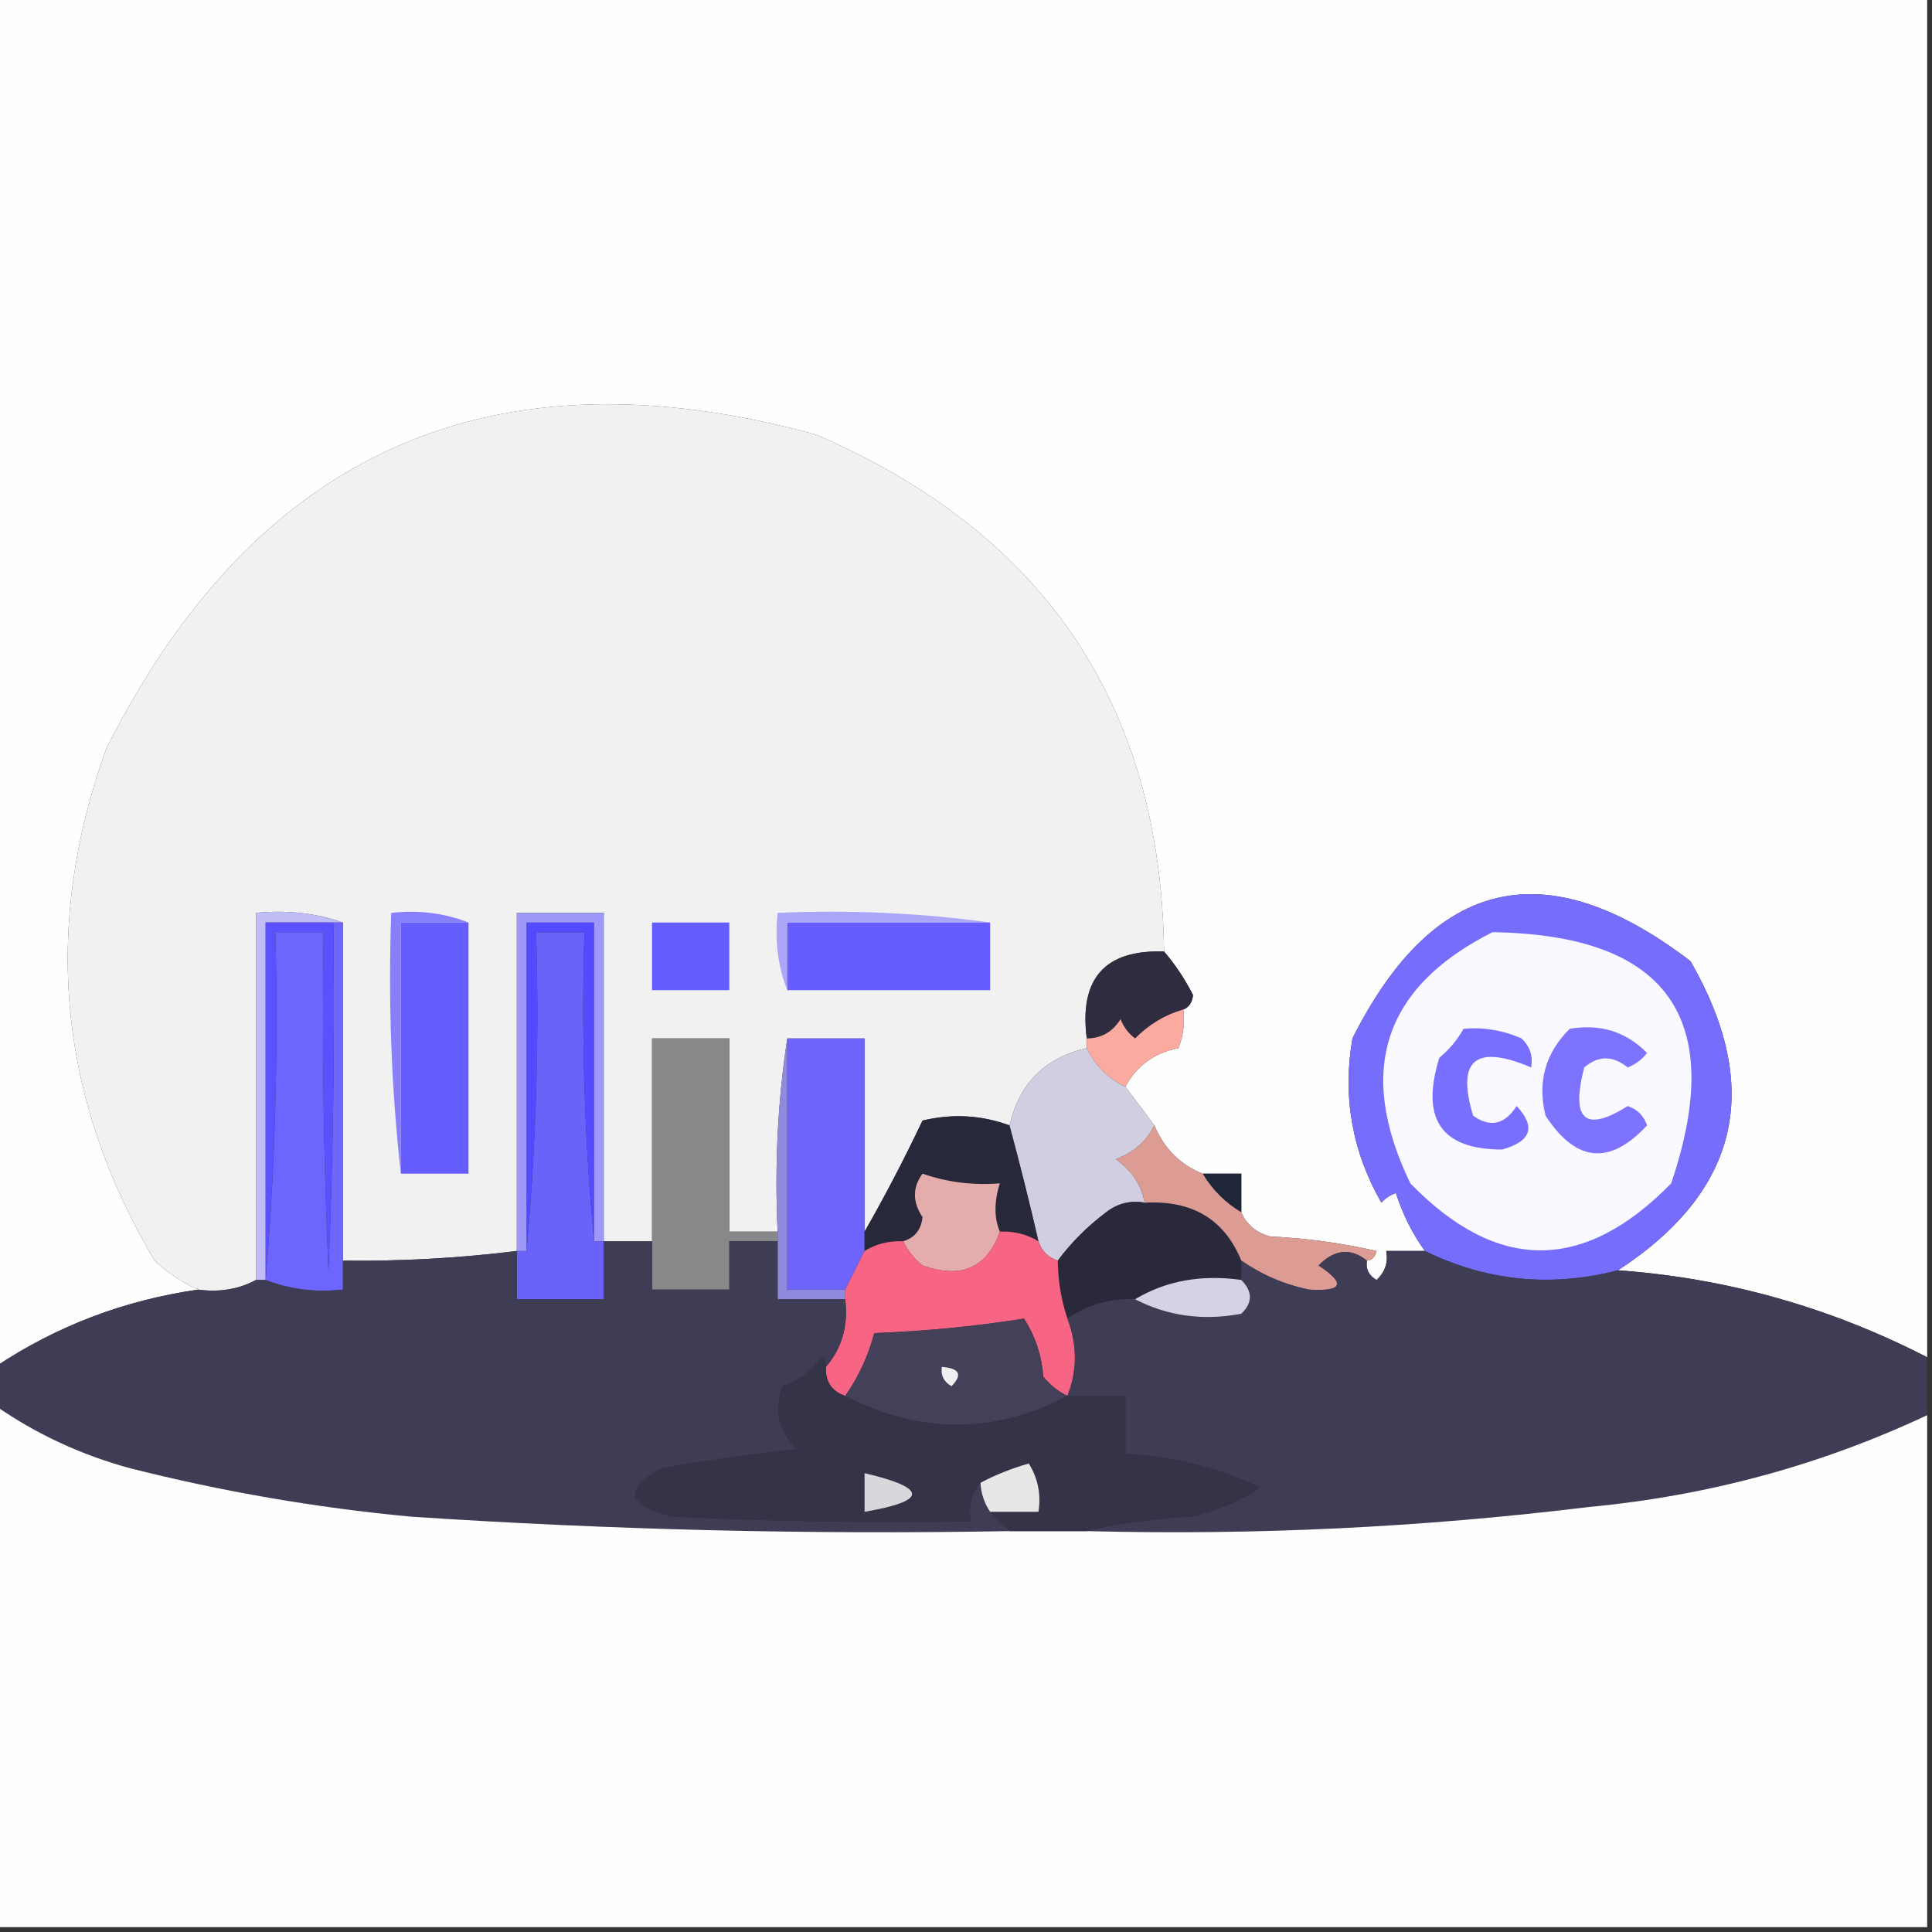<?xml version="1.0" encoding="UTF-8"?>
<!DOCTYPE svg PUBLIC "-//W3C//DTD SVG 1.1//EN" "http://www.w3.org/Graphics/SVG/1.1/DTD/svg11.dtd">
<svg xmlns="http://www.w3.org/2000/svg" version="1.1" width="200px" height="200px" style="shape-rendering:geometricPrecision; text-rendering:geometricPrecision; image-rendering:optimizeQuality; fill-rule:evenodd; clip-rule:evenodd" xmlns:xlink="http://www.w3.org/1999/xlink">
<rect width="100%" height="100%" fill="#333333" stroke="none"/>
<g><path style="opacity:1" fill="#fefefe" d="M -0.5,-0.5 C 66.167,-0.5 132.833,-0.5 199.5,-0.5C 199.5,46.5 199.5,93.5 199.5,140.5C 189.384,135.306 178.717,132.306 167.5,131.5C 180.05,123.298 182.55,112.631 175,99.5C 160.084,88.089 148.417,90.756 140,107.5C 138.966,113.527 139.966,119.194 143,124.5C 143.414,124.043 143.914,123.709 144.5,123.5C 145.206,125.704 146.206,127.704 147.5,129.5C 146.167,129.5 144.833,129.5 143.5,129.5C 143.719,130.675 143.386,131.675 142.5,132.5C 141.702,132.043 141.369,131.376 141.5,130.5C 142.043,130.44 142.376,130.107 142.5,129.5C 138.878,128.675 135.211,128.175 131.5,128C 130.058,127.623 129.058,126.79 128.5,125.5C 128.5,124.167 128.5,122.833 128.5,121.5C 127.167,121.5 125.833,121.5 124.5,121.5C 122.184,120.578 120.517,118.911 119.5,116.5C 118.488,115.128 117.488,113.795 116.5,112.5C 117.646,110.333 119.479,109 122,108.5C 122.49,107.207 122.657,105.873 122.5,104.5C 123.097,104.265 123.43,103.765 123.5,103C 122.652,101.334 121.652,99.834 120.5,98.5C 120.175,73.067 108.175,55.234 84.5,45C 51.023,35.827 26.523,46.66 11,77.5C 4.35,95.965 6.017,113.632 16,130.5C 17.409,131.781 18.909,132.781 20.5,133.5C 12.83,134.609 5.83,137.276 -0.5,141.5C -0.5,94.167 -0.5,46.833 -0.5,-0.5 Z"/></g>
<g><path style="opacity:1" fill="#f1f1f1" d="M 120.5,98.5 C 114.378,98.294 111.711,101.294 112.5,107.5C 112.5,107.833 112.5,108.167 112.5,108.5C 108.167,109.5 105.5,112.167 104.5,116.5C 101.592,115.431 98.592,115.264 95.5,116C 93.591,120.023 91.591,123.856 89.5,127.5C 89.5,120.833 89.5,114.167 89.5,107.5C 86.833,107.5 84.167,107.5 81.5,107.5C 80.509,113.979 80.176,120.646 80.5,127.5C 78.833,127.5 77.167,127.5 75.5,127.5C 75.5,120.833 75.5,114.167 75.5,107.5C 72.833,107.5 70.167,107.5 67.5,107.5C 67.5,114.5 67.5,121.5 67.5,128.5C 65.833,128.5 64.167,128.5 62.5,128.5C 62.5,117.167 62.5,105.833 62.5,94.5C 59.5,94.5 56.5,94.5 53.5,94.5C 53.5,106.167 53.5,117.833 53.5,129.5C 47.529,130.241 41.529,130.575 35.5,130.5C 35.5,118.833 35.5,107.167 35.5,95.5C 32.713,94.523 29.713,94.19 26.5,94.5C 26.5,107.167 26.5,119.833 26.5,132.5C 24.735,133.461 22.735,133.795 20.5,133.5C 18.909,132.781 17.409,131.781 16,130.5C 6.017,113.632 4.35,95.965 11,77.5C 26.523,46.66 51.023,35.827 84.5,45C 108.175,55.234 120.175,73.067 120.5,98.5 Z"/></g>
<g><path style="opacity:1" fill="#776dfd" d="M 167.5,131.5 C 160.556,133.291 153.889,132.624 147.5,129.5C 146.206,127.704 145.206,125.704 144.5,123.5C 143.914,123.709 143.414,124.043 143,124.5C 139.966,119.194 138.966,113.527 140,107.5C 148.417,90.756 160.084,88.089 175,99.5C 182.55,112.631 180.05,123.298 167.5,131.5 Z"/></g>
<g><path style="opacity:1" fill="#aca6f8" d="M 102.5,95.5 C 95.5,95.5 88.5,95.5 81.5,95.5C 81.5,97.833 81.5,100.167 81.5,102.5C 80.527,100.052 80.194,97.385 80.5,94.5C 88.019,94.175 95.352,94.508 102.5,95.5 Z"/></g>
<g><path style="opacity:1" fill="#c0bdf6" d="M 35.5,95.5 C 35.167,95.5 34.833,95.5 34.5,95.5C 32.167,95.5 29.833,95.5 27.5,95.5C 27.5,107.833 27.5,120.167 27.5,132.5C 27.167,132.5 26.833,132.5 26.5,132.5C 26.5,119.833 26.5,107.167 26.5,94.5C 29.713,94.19 32.713,94.523 35.5,95.5 Z"/></g>
<g><path style="opacity:1" fill="#6e65fe" d="M 34.5,95.5 C 34.833,95.5 35.167,95.5 35.5,95.5C 35.5,107.167 35.5,118.833 35.5,130.5C 35.5,131.5 35.5,132.5 35.5,133.5C 32.615,133.806 29.948,133.473 27.5,132.5C 28.495,120.678 28.828,108.678 28.5,96.5C 30.167,96.5 31.833,96.5 33.5,96.5C 33.334,108.171 33.5,119.838 34,131.5C 34.5,119.505 34.666,107.505 34.5,95.5 Z"/></g>
<g><path style="opacity:1" fill="#5b51ff" d="M 34.5,95.5 C 34.666,107.505 34.5,119.505 34,131.5C 33.5,119.838 33.334,108.171 33.5,96.5C 31.833,96.5 30.167,96.5 28.5,96.5C 28.828,108.678 28.495,120.678 27.5,132.5C 27.5,120.167 27.5,107.833 27.5,95.5C 29.833,95.5 32.167,95.5 34.5,95.5 Z"/></g>
<g><path style="opacity:1" fill="#877ffc" d="M 48.5,95.5 C 46.167,95.5 43.833,95.5 41.5,95.5C 41.5,104.167 41.5,112.833 41.5,121.5C 40.507,112.682 40.173,103.682 40.5,94.5C 43.385,94.194 46.052,94.527 48.5,95.5 Z"/></g>
<g><path style="opacity:1" fill="#665dff" d="M 48.5,95.5 C 48.5,104.167 48.5,112.833 48.5,121.5C 46.167,121.5 43.833,121.5 41.5,121.5C 41.5,112.833 41.5,104.167 41.5,95.5C 43.833,95.5 46.167,95.5 48.5,95.5 Z"/></g>
<g><path style="opacity:1" fill="#6b62fa" d="M 61.5,128.5 C 61.833,128.5 62.167,128.5 62.5,128.5C 62.5,130.5 62.5,132.5 62.5,134.5C 59.5,134.5 56.5,134.5 53.5,134.5C 53.5,132.833 53.5,131.167 53.5,129.5C 53.833,129.5 54.167,129.5 54.5,129.5C 55.495,118.679 55.828,107.679 55.5,96.5C 57.167,96.5 58.833,96.5 60.5,96.5C 60.172,107.346 60.506,118.013 61.5,128.5 Z"/></g>
<g><path style="opacity:1" fill="#544aff" d="M 61.5,128.5 C 60.506,118.013 60.172,107.346 60.5,96.5C 58.833,96.5 57.167,96.5 55.5,96.5C 55.828,107.679 55.495,118.679 54.5,129.5C 54.5,118.167 54.5,106.833 54.5,95.5C 56.833,95.5 59.167,95.5 61.5,95.5C 61.5,106.5 61.5,117.5 61.5,128.5 Z"/></g>
<g><path style="opacity:1" fill="#9e98fa" d="M 62.5,128.5 C 62.167,128.5 61.833,128.5 61.5,128.5C 61.5,117.5 61.5,106.5 61.5,95.5C 59.167,95.5 56.833,95.5 54.5,95.5C 54.5,106.833 54.5,118.167 54.5,129.5C 54.167,129.5 53.833,129.5 53.5,129.5C 53.5,117.833 53.5,106.167 53.5,94.5C 56.5,94.5 59.5,94.5 62.5,94.5C 62.5,105.833 62.5,117.167 62.5,128.5 Z"/></g>
<g><path style="opacity:1" fill="#665dff" d="M 67.5,95.5 C 70.167,95.5 72.833,95.5 75.5,95.5C 75.5,97.833 75.5,100.167 75.5,102.5C 72.833,102.5 70.167,102.5 67.5,102.5C 67.5,100.167 67.5,97.833 67.5,95.5 Z"/></g>
<g><path style="opacity:1" fill="#675dff" d="M 102.5,95.5 C 102.5,97.833 102.5,100.167 102.5,102.5C 95.5,102.5 88.5,102.5 81.5,102.5C 81.5,100.167 81.5,97.833 81.5,95.5C 88.5,95.5 95.5,95.5 102.5,95.5 Z"/></g>
<g><path style="opacity:1" fill="#faf9ff" d="M 154.5,96.5 C 172.613,96.77 178.78,105.436 173,122.5C 163.967,131.746 154.967,131.746 146,122.5C 140.376,110.859 143.21,102.192 154.5,96.5 Z"/></g>
<g><path style="opacity:1" fill="#2e2c3e" d="M 120.5,98.5 C 121.652,99.834 122.652,101.334 123.5,103C 123.43,103.765 123.097,104.265 122.5,104.5C 120.606,105.048 118.94,106.048 117.5,107.5C 116.808,106.975 116.308,106.308 116,105.5C 115.184,106.823 114.017,107.489 112.5,107.5C 111.711,101.294 114.378,98.294 120.5,98.5 Z"/></g>
<g><path style="opacity:1" fill="#796fff" d="M 151.5,106.5 C 153.591,106.318 155.591,106.652 157.5,107.5C 158.386,108.325 158.719,109.325 158.5,110.5C 152.745,108.054 150.745,109.721 152.5,115.5C 154.259,116.754 155.759,116.421 157,114.5C 159.021,116.651 158.521,118.151 155.5,119C 149.195,118.994 147.029,115.828 149,109.5C 150.045,108.627 150.878,107.627 151.5,106.5 Z"/></g>
<g><path style="opacity:1" fill="#7e73ff" d="M 162.5,106.5 C 165.665,105.964 168.331,106.797 170.5,109C 169.975,109.692 169.308,110.192 168.5,110.5C 166.958,109.253 165.458,109.253 164,110.5C 162.588,115.941 164.088,117.274 168.5,114.5C 169.5,114.833 170.167,115.5 170.5,116.5C 166.645,120.667 163.145,120.334 160,115.5C 159.131,112.007 159.964,109.007 162.5,106.5 Z"/></g>
<g><path style="opacity:1" fill="#878889" d="M 80.5,127.5 C 80.5,127.833 80.5,128.167 80.5,128.5C 78.833,128.5 77.167,128.5 75.5,128.5C 75.5,130.167 75.5,131.833 75.5,133.5C 72.833,133.5 70.167,133.5 67.5,133.5C 67.5,131.833 67.5,130.167 67.5,128.5C 67.5,121.5 67.5,114.5 67.5,107.5C 70.167,107.5 72.833,107.5 75.5,107.5C 75.5,114.167 75.5,120.833 75.5,127.5C 77.167,127.5 78.833,127.5 80.5,127.5 Z"/></g>
<g><path style="opacity:1" fill="#908adf" d="M 81.5,107.5 C 81.5,116.167 81.5,124.833 81.5,133.5C 83.5,133.5 85.5,133.5 87.5,133.5C 87.5,133.833 87.5,134.167 87.5,134.5C 85.167,134.5 82.833,134.5 80.5,134.5C 80.5,132.5 80.5,130.5 80.5,128.5C 80.5,128.167 80.5,127.833 80.5,127.5C 80.176,120.646 80.509,113.979 81.5,107.5 Z"/></g>
<g><path style="opacity:1" fill="#6e63fd" d="M 81.5,107.5 C 84.167,107.5 86.833,107.5 89.5,107.5C 89.5,114.167 89.5,120.833 89.5,127.5C 89.5,128.167 89.5,128.833 89.5,129.5C 88.833,130.833 88.167,132.167 87.5,133.5C 85.5,133.5 83.5,133.5 81.5,133.5C 81.5,124.833 81.5,116.167 81.5,107.5 Z"/></g>
<g><path style="opacity:1" fill="#faaa9e" d="M 122.5,104.5 C 122.657,105.873 122.49,107.207 122,108.5C 119.479,109 117.646,110.333 116.5,112.5C 114.736,111.674 113.402,110.341 112.5,108.5C 112.5,108.167 112.5,107.833 112.5,107.5C 114.017,107.489 115.184,106.823 116,105.5C 116.308,106.308 116.808,106.975 117.5,107.5C 118.94,106.048 120.606,105.048 122.5,104.5 Z"/></g>
<g><path style="opacity:1" fill="#d1cee1" d="M 112.5,108.5 C 113.402,110.341 114.736,111.674 116.5,112.5C 117.488,113.795 118.488,115.128 119.5,116.5C 118.684,118.144 117.35,119.31 115.5,120C 117.141,121.129 118.141,122.629 118.5,124.5C 117.022,124.238 115.689,124.571 114.5,125.5C 112.563,126.954 110.897,128.621 109.5,130.5C 108.5,130.167 107.833,129.5 107.5,128.5C 106.589,124.543 105.589,120.543 104.5,116.5C 105.5,112.167 108.167,109.5 112.5,108.5 Z"/></g>
<g><path style="opacity:1" fill="#28283b" d="M 104.5,116.5 C 105.589,120.543 106.589,124.543 107.5,128.5C 106.292,127.766 104.959,127.433 103.5,127.5C 102.904,126.065 102.904,124.398 103.5,122.5C 100.751,122.726 98.084,122.393 95.5,121.5C 94.453,122.922 94.453,124.422 95.5,126C 95.361,127.301 94.695,128.134 93.5,128.5C 92.041,128.433 90.708,128.766 89.5,129.5C 89.5,128.833 89.5,128.167 89.5,127.5C 91.591,123.856 93.591,120.023 95.5,116C 98.592,115.264 101.592,115.431 104.5,116.5 Z"/></g>
<g><path style="opacity:1" fill="#20263a" d="M 124.5,121.5 C 125.833,121.5 127.167,121.5 128.5,121.5C 128.5,122.833 128.5,124.167 128.5,125.5C 126.833,124.5 125.5,123.167 124.5,121.5 Z"/></g>
<g><path style="opacity:1" fill="#2a293c" d="M 118.5,124.5 C 123.427,124.23 126.761,126.23 128.5,130.5C 128.5,131.167 128.5,131.833 128.5,132.5C 124.351,131.92 120.684,132.586 117.5,134.5C 114.921,134.394 112.588,135.061 110.5,136.5C 109.85,134.565 109.517,132.565 109.5,130.5C 110.897,128.621 112.563,126.954 114.5,125.5C 115.689,124.571 117.022,124.238 118.5,124.5 Z"/></g>
<g><path style="opacity:1" fill="#e5acac" d="M 103.5,127.5 C 102.172,131.254 99.506,132.421 95.5,131C 94.62,130.292 93.953,129.458 93.5,128.5C 94.695,128.134 95.361,127.301 95.5,126C 94.453,124.422 94.453,122.922 95.5,121.5C 98.084,122.393 100.751,122.726 103.5,122.5C 102.904,124.398 102.904,126.065 103.5,127.5 Z"/></g>
<g><path style="opacity:1" fill="#f86584" d="M 103.5,127.5 C 104.959,127.433 106.292,127.766 107.5,128.5C 107.833,129.5 108.5,130.167 109.5,130.5C 109.517,132.565 109.85,134.565 110.5,136.5C 111.53,139.229 111.53,141.896 110.5,144.5C 109.542,144.047 108.708,143.381 108,142.5C 107.83,140.285 107.163,138.285 106,136.5C 100.917,137.307 95.75,137.807 90.5,138C 89.871,140.375 88.871,142.541 87.5,144.5C 86.094,144.027 85.427,143.027 85.5,141.5C 87.163,139.562 87.829,137.228 87.5,134.5C 87.5,134.167 87.5,133.833 87.5,133.5C 88.167,132.167 88.833,130.833 89.5,129.5C 90.708,128.766 92.041,128.433 93.5,128.5C 93.953,129.458 94.62,130.292 95.5,131C 99.506,132.421 102.172,131.254 103.5,127.5 Z"/></g>
<g><path style="opacity:1" fill="#dc9c94" d="M 119.5,116.5 C 120.517,118.911 122.184,120.578 124.5,121.5C 125.5,123.167 126.833,124.5 128.5,125.5C 129.058,126.79 130.058,127.623 131.5,128C 135.211,128.175 138.878,128.675 142.5,129.5C 142.376,130.107 142.043,130.44 141.5,130.5C 139.815,129.156 138.148,129.323 136.5,131C 139.351,132.881 139.018,133.715 135.5,133.5C 132.971,132.975 130.638,131.975 128.5,130.5C 126.761,126.23 123.427,124.23 118.5,124.5C 118.141,122.629 117.141,121.129 115.5,120C 117.35,119.31 118.684,118.144 119.5,116.5 Z"/></g>
<g><path style="opacity:1" fill="#3f3d55" d="M 141.5,130.5 C 141.369,131.376 141.702,132.043 142.5,132.5C 143.386,131.675 143.719,130.675 143.5,129.5C 144.833,129.5 146.167,129.5 147.5,129.5C 153.889,132.624 160.556,133.291 167.5,131.5C 178.717,132.306 189.384,135.306 199.5,140.5C 199.5,142.5 199.5,144.5 199.5,146.5C 188.475,151.675 176.808,154.842 164.5,156C 147.232,158.114 129.899,158.948 112.5,158.5C 115.977,157.677 119.644,157.177 123.5,157C 126.032,156.381 128.365,155.381 130.5,154C 126.109,151.902 121.442,150.736 116.5,150.5C 116.5,148.5 116.5,146.5 116.5,144.5C 114.5,144.5 112.5,144.5 110.5,144.5C 111.53,141.896 111.53,139.229 110.5,136.5C 112.588,135.061 114.921,134.394 117.5,134.5C 120.885,136.245 124.552,136.745 128.5,136C 129.684,134.855 129.684,133.688 128.5,132.5C 128.5,131.833 128.5,131.167 128.5,130.5C 130.638,131.975 132.971,132.975 135.5,133.5C 139.018,133.715 139.351,132.881 136.5,131C 138.148,129.323 139.815,129.156 141.5,130.5 Z"/></g>
<g><path style="opacity:1" fill="#d5d2e5" d="M 128.5,132.5 C 129.684,133.688 129.684,134.855 128.5,136C 124.552,136.745 120.885,136.245 117.5,134.5C 120.684,132.586 124.351,131.92 128.5,132.5 Z"/></g>
<g><path style="opacity:1" fill="#3f3d55" d="M 62.5,128.5 C 64.167,128.5 65.833,128.5 67.5,128.5C 67.5,130.167 67.5,131.833 67.5,133.5C 70.167,133.5 72.833,133.5 75.5,133.5C 75.5,131.833 75.5,130.167 75.5,128.5C 77.167,128.5 78.833,128.5 80.5,128.5C 80.5,130.5 80.5,132.5 80.5,134.5C 82.833,134.5 85.167,134.5 87.5,134.5C 87.829,137.228 87.163,139.562 85.5,141.5C 85.565,141.062 85.399,140.728 85,140.5C 84.009,141.939 82.676,142.939 81,143.5C 80.104,146.025 80.604,148.192 82.5,150C 77.81,150.503 73.143,151.17 68.5,152C 64.516,154.098 64.849,155.765 69.5,157C 79.828,157.5 90.161,157.666 100.5,157.5C 100.232,155.901 100.566,154.568 101.5,153.5C 101.557,154.609 101.89,155.609 102.5,156.5C 103.167,157.167 103.833,157.833 104.5,158.5C 83.805,158.871 63.139,158.371 42.5,157C 32.704,156.077 23.037,154.41 13.5,152C 8.416,150.623 3.749,148.457 -0.5,145.5C -0.5,144.167 -0.5,142.833 -0.5,141.5C 5.83,137.276 12.83,134.609 20.5,133.5C 22.735,133.795 24.735,133.461 26.5,132.5C 26.833,132.5 27.167,132.5 27.5,132.5C 29.948,133.473 32.615,133.806 35.5,133.5C 35.5,132.5 35.5,131.5 35.5,130.5C 41.529,130.575 47.529,130.241 53.5,129.5C 53.5,131.167 53.5,132.833 53.5,134.5C 56.5,134.5 59.5,134.5 62.5,134.5C 62.5,132.5 62.5,130.5 62.5,128.5 Z"/></g>
<g><path style="opacity:1" fill="#454059" d="M 110.5,144.5 C 102.884,148.489 95.218,148.489 87.5,144.5C 88.871,142.541 89.871,140.375 90.5,138C 95.75,137.807 100.917,137.307 106,136.5C 107.163,138.285 107.83,140.285 108,142.5C 108.708,143.381 109.542,144.047 110.5,144.5 Z"/></g>
<g><path style="opacity:1" fill="#efeef0" d="M 97.5,141.5 C 99.337,141.639 99.67,142.306 98.5,143.5C 97.703,143.043 97.369,142.376 97.5,141.5 Z"/></g>
<g><path style="opacity:1" fill="#fefefe" d="M -0.5,145.5 C 3.749,148.457 8.416,150.623 13.5,152C 23.037,154.41 32.704,156.077 42.5,157C 63.139,158.371 83.805,158.871 104.5,158.5C 107.167,158.5 109.833,158.5 112.5,158.5C 129.899,158.948 147.232,158.114 164.5,156C 176.808,154.842 188.475,151.675 199.5,146.5C 199.5,164.167 199.5,181.833 199.5,199.5C 132.833,199.5 66.167,199.5 -0.5,199.5C -0.5,181.5 -0.5,163.5 -0.5,145.5 Z"/></g>
<g><path style="opacity:1" fill="#343348" d="M 85.5,141.5 C 85.427,143.027 86.094,144.027 87.5,144.5C 95.218,148.489 102.884,148.489 110.5,144.5C 112.5,144.5 114.5,144.5 116.5,144.5C 116.5,146.5 116.5,148.5 116.5,150.5C 121.442,150.736 126.109,151.902 130.5,154C 128.365,155.381 126.032,156.381 123.5,157C 119.644,157.177 115.977,157.677 112.5,158.5C 109.833,158.5 107.167,158.5 104.5,158.5C 103.833,157.833 103.167,157.167 102.5,156.5C 104.167,156.5 105.833,156.5 107.5,156.5C 107.785,154.712 107.452,153.045 106.5,151.5C 104.664,152.028 102.997,152.694 101.5,153.5C 100.566,154.568 100.232,155.901 100.5,157.5C 90.161,157.666 79.828,157.5 69.5,157C 64.849,155.765 64.516,154.098 68.5,152C 73.143,151.17 77.81,150.503 82.5,150C 80.604,148.192 80.104,146.025 81,143.5C 82.676,142.939 84.009,141.939 85,140.5C 85.399,140.728 85.565,141.062 85.5,141.5 Z"/></g>
<g><path style="opacity:1" fill="#e9e6e7" d="M 102.5,156.5 C 101.89,155.609 101.557,154.609 101.5,153.5C 102.997,152.694 104.664,152.028 106.5,151.5C 107.452,153.045 107.785,154.712 107.5,156.5C 105.833,156.5 104.167,156.5 102.5,156.5 Z"/></g>
<g><path style="opacity:1" fill="#d8d8dc" d="M 89.5,152.5 C 96.053,154.045 96.053,155.378 89.5,156.5C 89.5,155.167 89.5,153.833 89.5,152.5 Z"/></g>
</svg>
